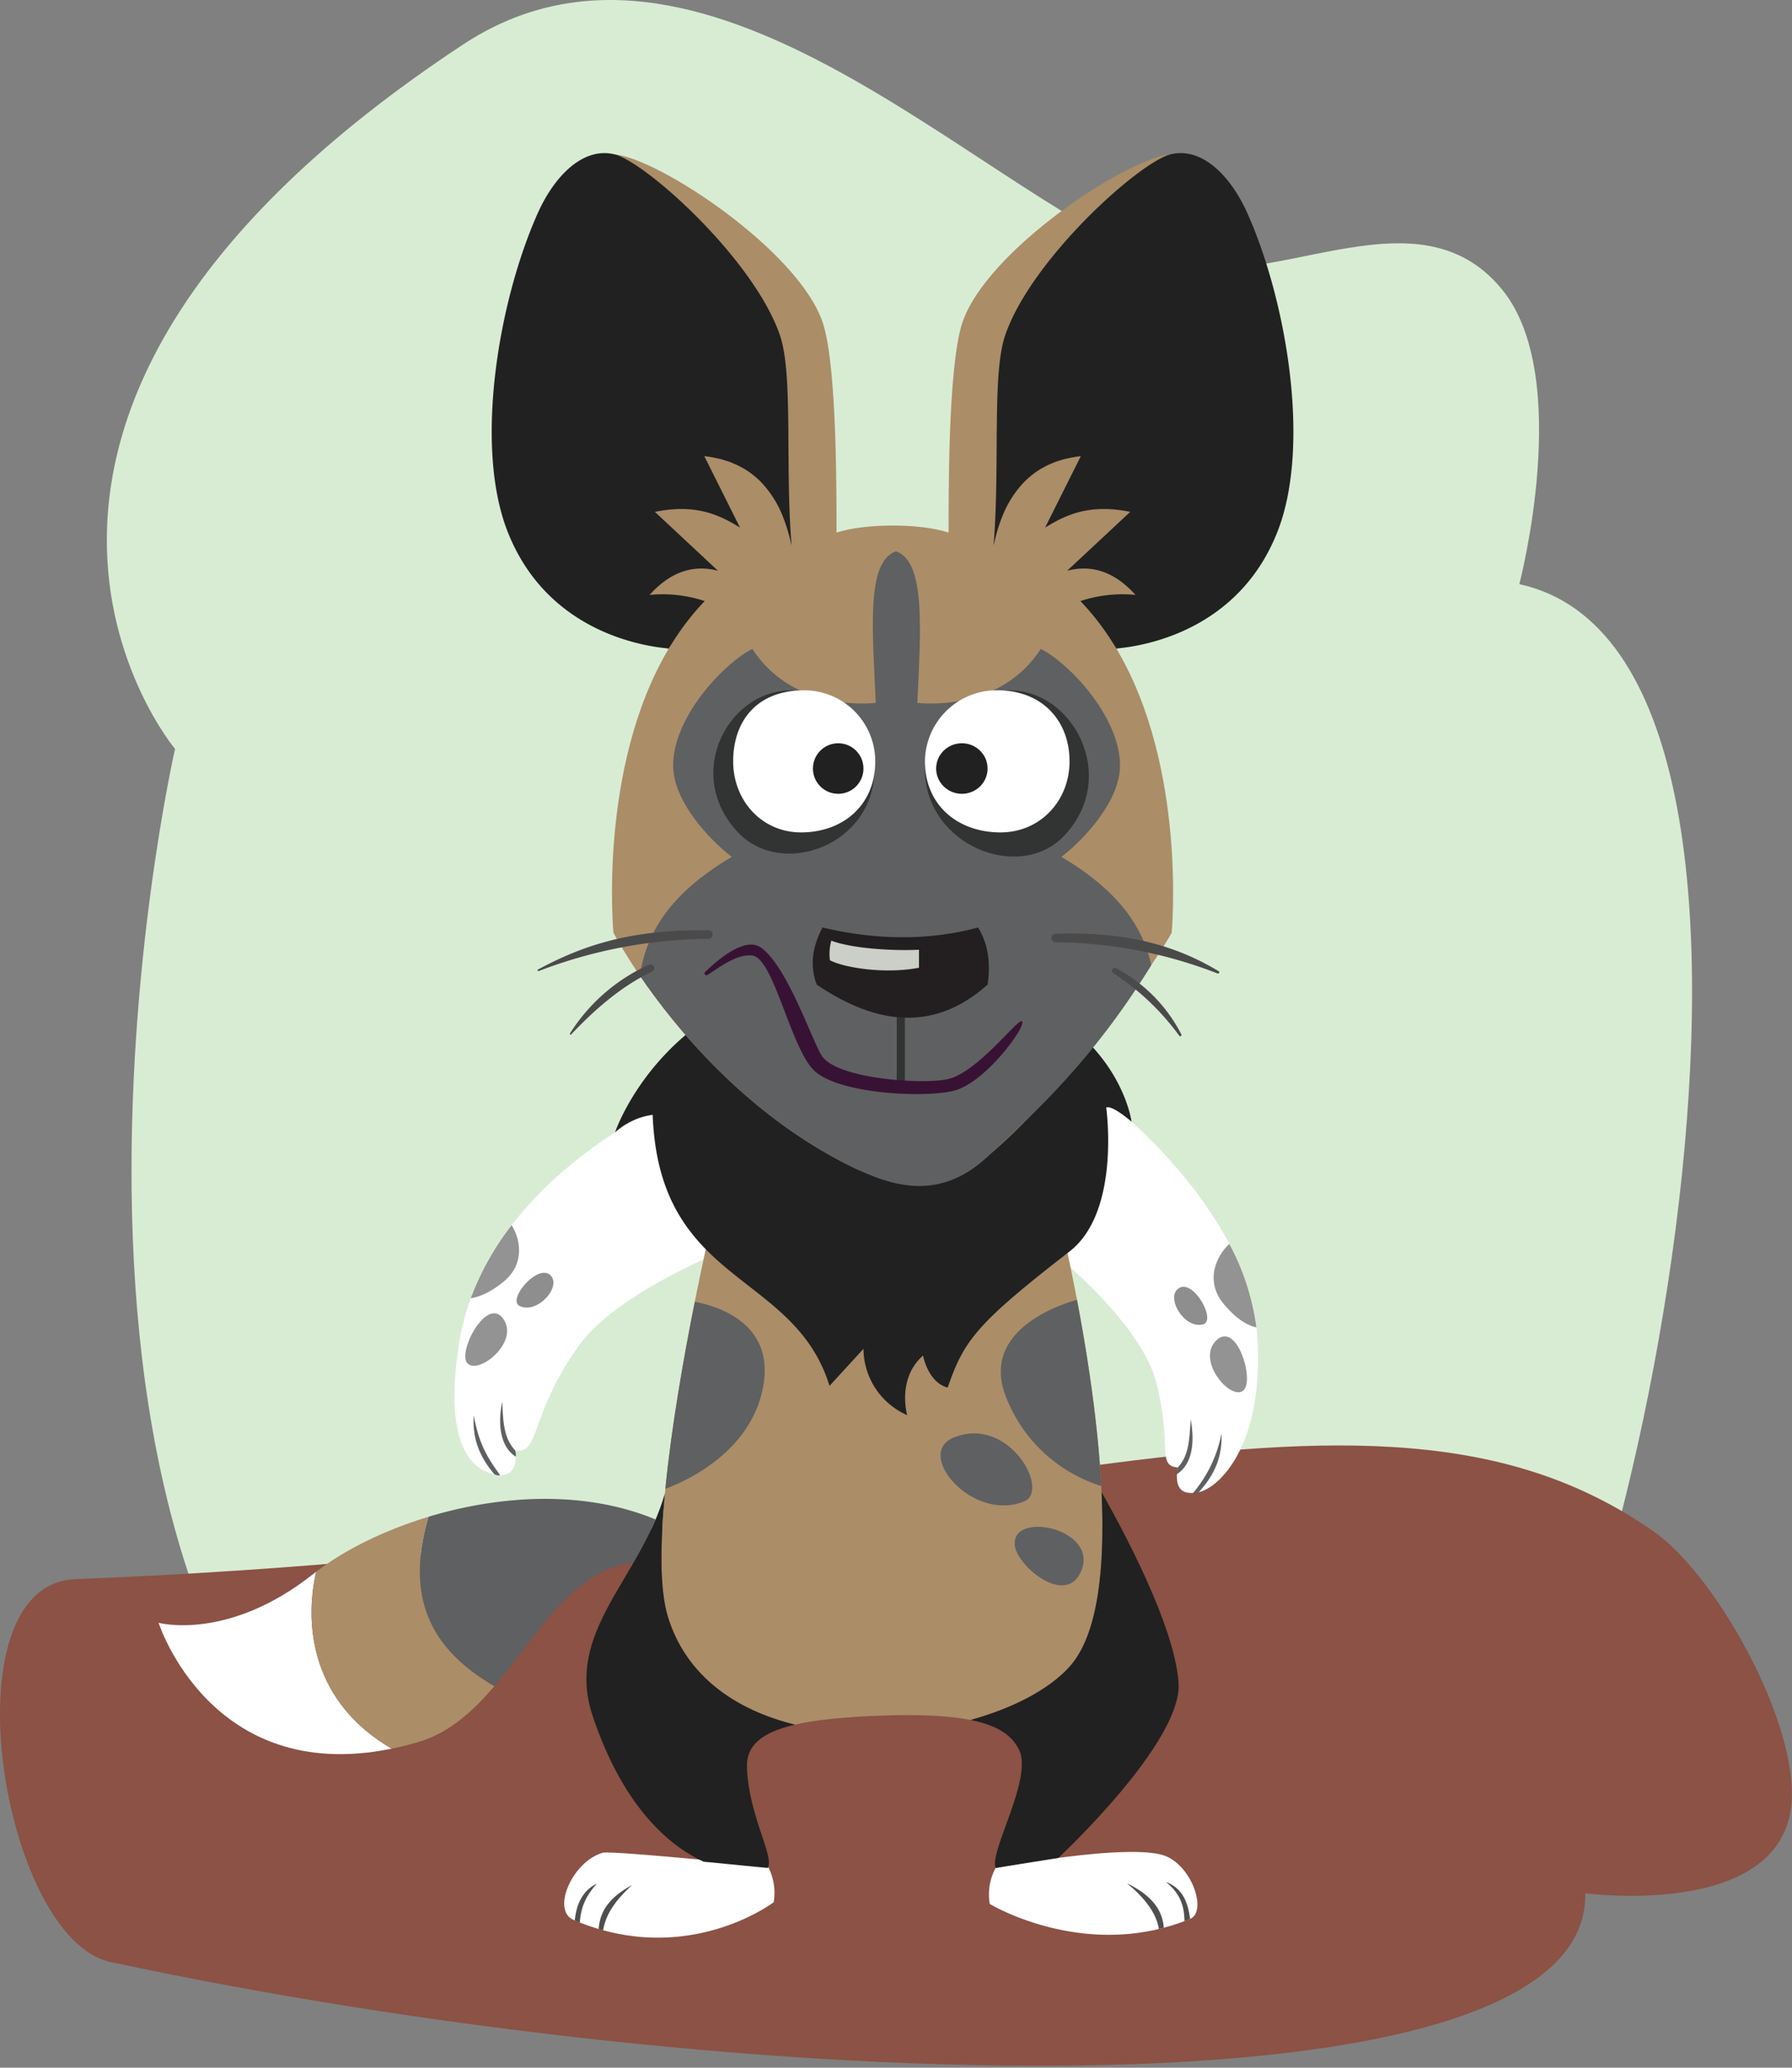 <svg xmlns="http://www.w3.org/2000/svg" xmlns:xlink="http://www.w3.org/1999/xlink" width="520" height="600" viewBox="0 0 520 600">
  <rect x="0" y="0" width="520" height="600" fill="#808080" stroke="none"/>
  <defs>
    <symbol id="Picasso-3" data-name="Picasso" viewBox="0 0 329.294 517.829">
      <path d="M45.716,411.656c-.242.187-.502.371-.737.559C20.127,431.976,0,426.464,0,426.464s15.069,47.278,67.628,36.525C44.659,449.571,42.105,427.55,45.716,411.656Z" fill="#fff"/>
      <path d="M144.216,396.485c-20.846-8.656-45.306-7.017-65.905-.783-6.889,23.523.673,38.49,19.115,49.163,12.589-14.751,22.472-33.773,40.413-35.897A113.654,113.654,0,0,0,144.216,396.485Z" fill="#5f6061"/>
      <path d="M78.311,395.705c-13.054,3.954-24.557,9.75-32.595,15.951-3.611,15.895-1.058,37.916,21.913,51.334,2.489-.507,5.052-1.127,7.715-1.909,8.911-2.617,15.831-8.888,22.083-16.214C78.985,434.192,71.423,419.226,78.311,395.705Z" fill="#ab8d68"/>
      <path d="M178.479,507.548a16.226,16.226,0,0,0-1.7-10.44s-45.36-4.645-47.967-3.893c-8.667,2.5-15,16.667-8.333,19.5C153.406,526.708,178.479,507.548,178.479,507.548Z" fill="#fff"/>
      <path d="M241.187,508.048a16.226,16.226,0,0,1,1.7-10.44s35.759-6.893,47.967-3.893c8.759,2.153,13.641,16.537,8.461,18.671C268.979,524.881,241.187,508.048,241.187,508.048Z" fill="#fff"/>
      <path d="M148.101,275.464l17.934,42.156s-32.76,12.649-43.963,28.255c-14.6,20.339-11.213,31.684-18.613,30.554.815,4.898-1.067,8.273-6.533,6.82-4.474-1.19-14.656-5.955-9.779-37.687C94.346,298.719,148.101,275.464,148.101,275.464Z" fill="#fff"/>
      <path d="M272.778,273.043l-15.708,43.917s27.807,21.439,32.476,39.906-.005,23.899,6.186,24.545c-.84,5.152.349,8.315,6.069,7.151,5.769-1.173,18.935-13.28,17.045-44.645C316.505,305.073,272.778,273.043,272.778,273.043Z" fill="#fff"/>
      <path d="M308.99,333.838c4.246,5.181,7.753,6.55,9.567,6.896a70.549,70.549,0,0,0-7.844-24.176C307.201,319.649,303.416,327.037,308.99,333.838Z" fill="#939393"/>
      <path d="M303.062,339.871c3.995-1.042-2.646-13.019-6.88-10.584S297.498,341.323,303.062,339.871Z" fill="#8e8e8e"/>
      <path d="M314.811,359.029c3.262-2.88-1.934-20.322-7.9-14.501S311.17,362.244,314.811,359.029Z" fill="#939393"/>
      <path d="M100.129,327.456c6.286-5.157,4.823-12.366,2.323-16.364A80.178,80.178,0,0,0,90.592,332.266C92.646,332,95.895,330.93,100.129,327.456Z" fill="#939393"/>
      <path d="M104.759,334.534c-3.713-1.805,5.146-12.248,8.821-9.031S109.931,337.048,104.759,334.534Z" fill="#8e8e8e"/>
      <path d="M89.483,351.018c-2.634-3.463,5.88-19.549,10.589-12.671S92.424,354.884,89.483,351.018Z" fill="#939393"/>
      <path d="M281,502.035c5.681,2.849,10.2,6.517,10.698,12.917-.374.116-.881.24-1.424.366C289.446,510.471,286.018,506.207,281,502.035Z" fill="#4f4f4f"/>
      <path d="M292.294,501.649c4.354,1.644,6.351,5.199,7.02,10.736l-1.625.642C297.645,508.227,296.163,504.77,292.294,501.649Z" fill="#4f4f4f"/>
      <path d="M137.434,502.535c-5.175,2.849-9.282,6.377-9.735,12.777a6.288,6.288,0,0,0,1.308.371C129.762,510.836,132.863,506.707,137.434,502.535Z" fill="#4f4f4f"/>
      <path d="M127.145,502.149c-3.673,1.859-5.78,5.145-6.389,10.682a5.833,5.833,0,0,0,1.481.602C122.563,508.494,124.279,505.48,127.145,502.149Z" fill="#4f4f4f"/>
      <path d="M261.479,309.214H160.773s-21.128,89-12.987,115.5c5.318,17.31,19.734,27.084,36.874,31.307,6.169-1.435,14.602-2.275,25.732-2.646,11.245-.375,19.339.116,25.205,1.29,12.293-3.397,22.746-8.814,28.741-15.451C287.371,413.714,261.479,309.214,261.479,309.214Z" fill="#ab8d68"/>
      <path d="M132.454,284.151s16.403-49.342,80.525-46.807S282.331,281.052,282.331,281.052s-5.694-4.955-7.352-4.088c0,0,4.28,30.192-10.64,41.75-27.11,21-30.679,25.912-35.36,39.5-5.742-1.494-7.153-9.293-7.153-9.293-7.666,6.75-4.597,17.293-4.597,17.293a21.181,21.181,0,0,1-12.688-19.25l-9.854,10.75c-10.331-33.5-49.458-29-51.318-78.649A20.134,20.134,0,0,0,132.454,284.151Z" fill="#212121"/>
      <g>
        <path d="M184.66,456.021c-17.14-4.223-31.556-13.997-36.874-31.307-2.397-7.802-2.255-21.023-.864-35.793l-0.0.001c-7.193,25.042-29.167,39.985-20.977,64.542,8.349,25.034,21.158,37.297,32.233,42.325l18.602,1.817c1.938-3.449-5.55-15.143-6.05-29.143C170.51,462.337,174.529,458.377,184.66,456.021Z" fill="#212121"/>
        <path d="M273.636,388.57c.998,21.46-.882,41.327-9.298,50.644-5.995,6.637-16.448,12.055-28.741,15.451h-0c8.394,1.681,12.218,4.766,14.131,8.74,3.982,8.27-8.78,29.552-6.843,34.202l18.204-2.914s35.987-33.483,34.888-50.729C294.901,427.047,278.882,397.758,273.636,388.57Z" fill="#212121"/>
      </g>
      <path d="M155.589,333.314c-3.082,15.439-6.729,35.937-8.536,54.264,4.987-1.81,24.932-10.208,28.426-29.863C178.736,339.396,161.944,334.501,155.589,333.314Z" fill="#5f6061"/>
      <path d="M266.502,332.757c-3.264.871-28.09,8.196-20.773,27.708a43.547,43.547,0,0,0,27.82,26.307C272.529,367.762,269.345,347.711,266.502,332.757Z" fill="#5f6061"/>
      <path d="M248.449,403.964c.615,6.154,15.53,18.5,19.53,6.75S247.449,393.964,248.449,403.964Z" fill="#5f6061"/>
      <path d="M251.214,391.214c7.55-3.149-4.485-25-20.485-18.5C219.153,377.417,236.229,397.464,251.214,391.214Z" fill="#5f6061"/>
      <path id="Head" d="M293.521.395c-12.682,1.139-53.323,27.914-60.292,48.82-4.266,12.799-3.945,51.948-3.993,60.896-8.668-2.843-24.645-2.597-32.512,0-.049-8.948.273-48.096-3.993-60.896C185.762,28.308,145.121,1.533,132.439.395c-12.458,26.82-4.208,128.32-4.208,128.32l19.709,15.224c-20.446,34.489-15.959,82.276-15.959,82.276s23.202,45.007,68.554,67.622c12.719,6.342,26.77,6.422,36.291.119,21.491-15.632,51.225-56.787,57.154-67.741,0,0,4.487-47.787-15.959-82.276l19.709-15.224S305.979,27.214,293.521.395Z" fill="#ab8d68"/>
      <g id="Facemassk">
        <path d="M278.979,177.714c0-14.509-15.377-30.164-23-33.833-12.167,18.833-35.802,15.638-35.802,15.638.897-20.592,2.585-40.965-6.202-43.972-8.787,3.007-6.758,23.38-5.861,43.972,0,0-23.635,3.195-35.802-15.638-7.623,3.669-23,19.325-23,33.833,0,10.167,10.158,21.207,17,26.5-18.525,10.965-24.849,22.59-26.667,34.46,10.223,15.005,30.621,40.069,60.889,55.162,12.719,6.342,26.2,10.199,40.024-2.627,14.504-13.457,30.556-28.163,47.516-55.58-2.42-10.811-9.157-21.389-26.095-31.414C268.821,198.922,278.979,187.881,278.979,177.714Z" fill="#5f6061"/>
      </g>
      <g id="Ears">
        <path d="M315.956,17.473C311.053,6.496,302.712-1.836,293.697.35S253.321,30.662,245.682,52.794c-3.902,11.304-1.492,37.331-3.37,60.753l.063.057a52.551,52.551,0,0,1,1.44-5.399l.01-.029q.413-1.26.883-2.448l0-0a30.683,30.683,0,0,1,6.265-10.089l.025-.024q.769-.799,1.598-1.52c.12-.104.251-.193.372-.294.45-.375.903-.748,1.379-1.089l.009-.006q.903-.647,1.87-1.212c.207-.121.43-.22.641-.336.451-.246.898-.497,1.37-.717.157-.073.327-.13.486-.201.543-.24,1.087-.478,1.656-.684.386-.14.794-.25,1.192-.374.362-.113.712-.24,1.084-.34.342-.092.706-.157,1.057-.238a32.98,32.98,0,0,1,3.902-.673l-10.372,20.743c6.183-3.847,13.031-6.941,24.709-4.576L263.648,121.181c7.392-1.926,13.983.517,19.828,7.016a38.99,38.99,0,0,0-15.986,1.792q1.48,1.537,2.854,3.153c.054.063.107.126.16.189q1.224,1.446,2.364,2.95c.194.255.385.511.576.768q.864,1.165,1.68,2.36c.396.576.781,1.158,1.161,1.743q.442.682.87,1.371c.256.411.53.812.778,1.227,8.094-.7,35.547-5.193,46.796-34.036C334.479,84.714,327.229,42.714,315.956,17.473Z" fill="#212121"/>
        <path d="M132.263.35c-9.015-2.186-17.357,6.146-22.259,17.123C98.73,42.714,91.48,84.714,101.23,109.714c11.248,28.842,38.702,33.336,46.796,34.036.249-.415.523-.816.779-1.227q.428-.69.87-1.371c.38-.585.765-1.167,1.161-1.743q.818-1.194,1.68-2.36c.191-.257.382-.514.576-.768q1.143-1.501,2.364-2.95c.053-.063.106-.126.16-.189q1.375-1.614,2.854-3.153a38.99,38.99,0,0,0-15.986-1.792c5.845-6.499,12.436-8.942,19.828-7.016l-18.303-17.083c11.677-2.365,18.526.729,24.709,4.576l-10.372-20.743a32.98,32.98,0,0,1,3.902.673c.351.081.715.146,1.057.238.372.1.722.227,1.084.34.398.124.806.235,1.192.374.569.206,1.113.444,1.656.684.159.07.329.127.486.201.471.22.919.471,1.37.717.211.115.434.215.641.336q.967.565,1.87,1.212l.009.006c.477.342.929.714,1.379,1.089.121.101.253.19.372.294q.83.72,1.598,1.52l.025.024a30.683,30.683,0,0,1,6.265,10.089l0.0 0q.47,1.187.883,2.448l.011.029a52.553,52.553,0,0,1,1.44,5.399l.063-.057c-1.878-23.422.532-49.449-3.37-60.753C172.639,30.662,141.278,2.536,132.263.35Z" fill="#212121"/>
      </g>
      <g id="Nose">
        <rect x="214.186" y="250.761" width="2.367" height="19.536" fill="#323333"/>
        <path d="M192.646,224.714c15.522,3.655,30.608,3.897,45.167,0,2.972,4.88,3.654,10.479,2.746,16.576-15.322,13.664-32.003,11.911-49.579,0C188.843,235.682,189.764,230.168,192.646,224.714Z" fill="#231f20"/>
        <path d="M195.206,228.527c5.736,2.199,17.331,3.025,25.439,2.635v5.219c-9.412,1.852-21.369.155-25.837-2.167A14.297,14.297,0,0,1,195.206,228.527Z" fill="#cccec8"/>
        <path d="M159.262,238.478a.543.543,0,0,1-.669-.847c3.494-3.427,11.55-10.409,16.219-7.083,7.846,5.589,15.245,28.272,17.833,31.667,5.083,6.667,30.015,8.112,36.667,6.417,8.5-2.167,19.917-17.363,21.167-16.75,1.774.87-10.083,17.417-19.333,20.083-8.06,2.324-34.676,1.167-41.338-6.167s-11.412-32.116-17.495-32.95C167.786,232.228,162.429,236.517,159.262,238.478Z" fill="#381234"/>
        <g id="Layer_10" data-name="Layer 10">
          <path d="M160.758,226.962h0a1.23,1.23,0,0,0-1.176-1.426c-22.771-.344-36.619,4.442-49.479,11.36-.359.193-.029.531.243.431a140.147,140.147,0,0,1,49.217-9.334A1.23,1.23,0,0,0,160.758,226.962Z" fill="#4a4a4b"/>
          <path d="M143.197,237.509c-7.978,3.79-15.457,9.756-23.49,18.238a.22.22,0,0,1-.344-.272,52.635,52.635,0,0,1,22.971-19.98A1.096,1.096,0,0,1,143.197,237.509Z" fill="#4a4a4b"/>
          <path d="M259.093,227.957h0a1.237,1.237,0,0,1,1.176-1.422c21.48-.754,35.729,3.858,47.367,10.873.362.218.033.785-.364.636a132.126,132.126,0,0,0-46.985-9.051A1.231,1.231,0,0,1,259.093,227.957Z" fill="#4a4a4b"/>
          <path d="M276.814,236.754h0a.818.818,0,0,0,.201,1.196,72.614,72.614,0,0,1,19.167,18.18c.245.351.798-.015.6-.394a44.911,44.911,0,0,0-18.928-19.207A.838.838,0,0,0,276.814,236.754Z" fill="#4a4a4b"/>
        </g>
      </g>
      <g id="Eyes">
        <g>
          <path d="M168.146,197.112c12.698,13.457,39.589,3.769,39.589-18.367,0-12.593-10.269-21.988-22.878-22.802C165.812,154.714,151.881,179.876,168.146,197.112Z" fill="#323333"/>
          <path d="M166.73,176.497c0,11.386,8.31,20.616,19.695,20.616,12.051,0,21.536-7.799,21.536-20.616A20.616,20.616,0,0,0,187.346,155.881C173.299,155.881,166.73,165.111,166.73,176.497Z" fill="#fff"/>
          <circle cx="197.205" cy="178.581" r="7.335" fill="#212121"/>
        </g>
        <g>
          <path d="M262.646,198.214c-12.923,13.457-40.269,2.667-40.269-19.468,0-12.593,10.451-21.988,23.283-22.802C265.042,154.714,279.198,180.978,262.646,198.214Z" fill="#323333"/>
          <path d="M264.339,176.497c0,11.386-8.457,20.616-20.044,20.616-12.265,0-21.918-7.799-21.918-20.616a20.801,20.801,0,0,1,20.981-20.616C256.812,155.881,264.339,165.111,264.339,176.497Z" fill="#fff"/>
          <ellipse cx="233.093" cy="178.581" rx="7.465" ry="7.335" fill="#212121"/>
        </g>
      </g>
      <path d="M299.506,367.449c-.428,6.113-.557,10.506-3.773,13.962a4.321,4.321,0,0,0-.213,1.888C299.682,380.618,300.817,374.825,299.506,367.449Z" fill="#5f6061"/>
      <path d="M300.113,388.886a2.484,2.484,0,0,0,1.746-.349c4.536-4.965,6.846-10.177,6.573-17.023A37.839,37.839,0,0,1,300.113,388.886Z" fill="#5f6061"/>
      <path d="M99.721,362.312c.243,6.124.522,10.661,3.738,14.118a4.076,4.076,0,0,1,.179,1.835C99.475,375.583,98.213,369.59,99.721,362.312Z" fill="#5f6061"/>
      <path d="M99.108,383.64a2.351,2.351,0,0,1-1.711-.309c-4.178-4.965-6.394-10.182-5.95-17.064C93.023,374.88,95.567,378.71,99.108,383.64Z" fill="#5f6061"/>
    </symbol>
  </defs>
  <title>character-picasso-full</title>
  <g id="Background">
    <g id="Picasso">
      <path id="Sky" d="M440.878,169.512s15.74-60.042-4.959-85.443c-25.599-31.412-69.519,3.696-101.001-8.763C282.429,54.533,203.166-32.489,134.29,12.968-29.809,121.271,50.794,217.321,50.794,217.321S-6.366,467,122.497,550.217c65.073,42.023,266.236,16.132,307.128-14.887S538.495,190.777,440.878,169.512Z" fill="#d8ecd4"/>
      <path id="Ground" d="M479.894,444.418c-84.236-59.003-198.982,3.679-458.001,13.806C-16.041,459.708.542,562.572,32.078,569.326,212.156,607.891,461.548,617.45,460,549.371c0,0,60,8.102,59.979-28.843C519.965,496.628,497.414,456.69,479.894,444.418Z" fill="#8b5245"/>
    </g>
  </g>
  <g id="Picasso-2" data-name="Picasso">
    <use width="329.294" height="517.829" transform="translate(46.021 44.429)" xlink:href="#Picasso-3"/>
  </g>
</svg>
